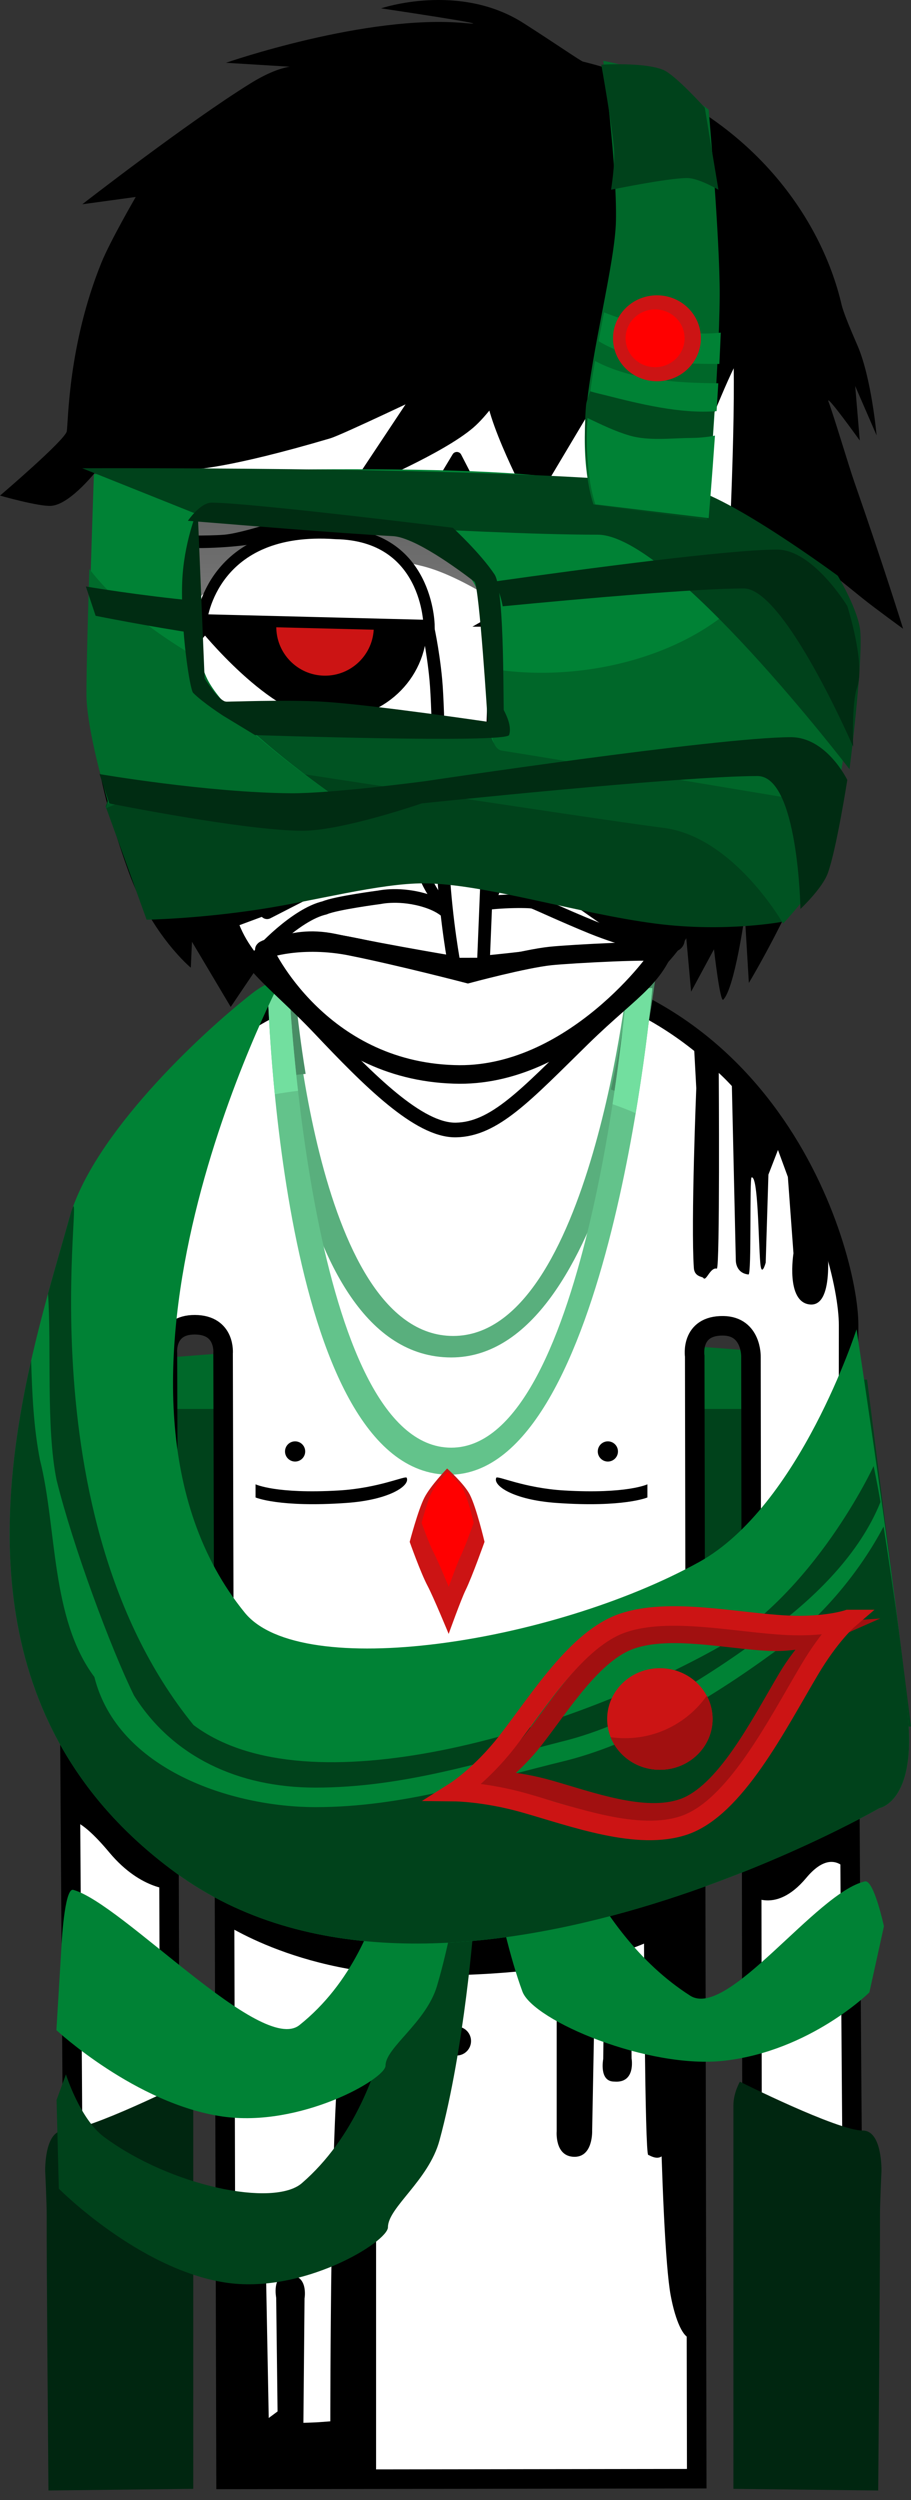 <svg version="1.1" xmlns="http://www.w3.org/2000/svg" xmlns:xlink="http://www.w3.org/1999/xlink" width="93.321" height="255.853" viewBox="0,0,93.321,255.853"><rect x="0" y="0" width="93.321" height="255.853" fill="#333333" stroke="none"/><defs><linearGradient x1="220.375" y1="57.73" x2="220.375" y2="174.826" gradientUnits="userSpaceOnUse" id="color-1"><stop offset="0" stop-color="#000000"/><stop offset="1" stop-color="#000000" stop-opacity="0"/></linearGradient></defs><g transform="translate(-193.874,-50.759)"><g data-paper-data="{&quot;isPaintingLayer&quot;:true}" fill-rule="nonzero" stroke-linejoin="miter" stroke-miterlimit="10" stroke-dasharray="" stroke-dashoffset="0" style="mix-blend-mode: normal"><path d="M195.599,306.613v-253.225h91.182v151.478c-0.989,1.576 -1.561,3.441 -1.561,5.439c0,1.998 0.572,3.863 1.561,5.439v90.868z" fill-opacity="0.01" fill="#000000" stroke="none" stroke-width="0" stroke-linecap="butt"/><path d="M205.695,227.952l-1.25,-31c0,0 14.267,-4.321 24.766,-4.992c14.357,-0.917 53.484,-0.008 53.484,-0.008l4.5,35.5z" fill="#00421b" stroke="none" stroke-width="0" stroke-linecap="butt"/><path d="M207.945,194.952v-5c0,0 26.139,-2.25 38.75,-2.25c12.028,0 35.25,2.25 35.25,2.25v5z" fill="#00692a" stroke="none" stroke-width="0" stroke-linecap="butt"/><path d="M201.545,304.392c0,0 -0.635,-94.384 -0.793,-118.012c-0.055,-8.153 8.187,-36.761 40.202,-36.921c31.602,-0.158 39.857,29.487 39.849,36.897c-0.077,46.243 0.654,117.986 0.654,117.986l-10.497,0.096l-0.159,-114.843c0,0 0.075,-3.099 -2.816,-3.154c-3.434,-0.065 -2.945,3.116 -2.945,3.116l0.205,114.87l-48.214,0.072l-0.305,-115.233c0,0 0.279,-2.919 -2.886,-2.934c-3.111,-0.015 -2.816,2.909 -2.816,2.909l0.353,115.067z" fill="#ffffff" stroke="#000000" stroke-width="2" stroke-linecap="butt"/><path d="M216.07,247.136l0.2,-4.2h48.6v3.2c0,0 -3.382,6.76 -27.357,6.807c-13.452,0.026 -21.443,-5.807 -21.443,-5.807z" fill="#000000" stroke="none" stroke-width="0" stroke-linecap="butt"/><path d="M240.644,261.121c-0.819,0 -1.483,-0.664 -1.483,-1.483c0,-0.819 0.664,-1.483 1.483,-1.483c0.819,0 1.483,0.664 1.483,1.483c0,0.819 -0.664,1.483 -1.483,1.483z" data-paper-data="{&quot;index&quot;:null}" fill="#000000" stroke="none" stroke-width="1.5" stroke-linecap="butt"/><path d="M198.838,305.633c0,0 -0.204,-23.724 -0.181,-28.082c0.007,-1.322 -0.153,-4.585 -0.153,-4.585c0,0 -0.113,-4.167 1.917,-4.167c2.604,0 12.583,-5 12.583,-5c0,0 0.667,1.126 0.667,2.417c0,5.202 0,39.25 0,39.25z" data-paper-data="{&quot;index&quot;:null}" fill="#002610" stroke="none" stroke-width="0" stroke-linecap="butt"/><path d="M219.233,275.903c1.916,0.003 1.799,2.693 1.799,2.693l0.371,19.618l0.904,-0.669l-0.141,-11.632c0,0 -0.457,-2.32 1.131,-2.31c2.227,-0.188 1.774,2.371 1.774,2.371l-0.117,12.738l1.387,-0.055l1.372,-0.1c0,0 -0.028,-33.002 1.121,-39.129c0.48,-2.557 1.543,-2.098 2.294,-2.078c0.644,0.017 1.272,1.69 1.272,1.69v46.25h-15v-26.75c0,0 -0.237,-2.64 1.833,-2.637z" data-paper-data="{&quot;index&quot;:null}" fill="#000000" stroke="none" stroke-width="0" stroke-linecap="butt"/><path d="M250.9,268.85v-26.75h15v46.25c0,0 -0.628,1.673 -1.272,1.69c-0.751,0.02 -1.564,-1.771 -2.044,-4.328c-1.15,-6.127 -1.371,-36.879 -1.371,-36.879c0,0 1.348,14.162 1.055,20.79c-0.132,2.972 -1.836,1.678 -1.991,1.669c-0.346,-0.02 -0.435,-22.559 -0.435,-22.559l-1.387,-0.055l0.117,12.738c0,0 0.453,2.559 -1.774,2.371c-1.587,0.011 -1.131,-2.31 -1.131,-2.31l0.141,-11.632l-0.904,-0.669l-0.371,19.618c0,0 0.117,2.69 -1.799,2.693c-2.07,0.003 -1.833,-2.637 -1.833,-2.637z" fill="#000000" stroke="none" stroke-width="0" stroke-linecap="butt"/><path d="M282.933,254.658c0,0 -6.025,5.963 -14.801,6.988c-7.829,0.914 -19.646,-4.103 -20.744,-7.075c-2.562,-6.933 -4.487,-19.81 -4.487,-19.81l7.433,-0.41c0,0 3.737,13.947 14.246,20.648c3.841,2.449 12.912,-10.583 17.897,-11.698c0.912,-0.204 1.945,4.588 1.945,4.588z" data-paper-data="{&quot;index&quot;:null}" fill="#008235" stroke="none" stroke-width="0" stroke-linecap="butt"/><path d="M199.669,265.666l0.959,-2.617c0,0 1.443,4.582 3.902,6.403c6.855,5.076 17.407,7.207 20.267,4.731c10.633,-9.205 10.115,-27.333 10.115,-27.333l7.521,0.564c0,0 -0.948,12.881 -3.541,22.405c-1.111,4.083 -5.277,6.859 -5.277,8.873c0,1.502 -8.792,6.909 -16.714,5.654c-8.88,-1.408 -17.001,-9.598 -17.001,-9.598z" fill="#00421b" stroke="none" stroke-width="0" stroke-linecap="butt"/><path d="M200.169,249.967c0,0 0.286,-6.059 1.209,-5.801c5.044,1.41 19.283,16.938 23.17,13.841c10.633,-8.472 10.115,-25.157 10.115,-25.157l7.521,0.519c0,0 -0.948,11.855 -3.541,20.621c-1.111,3.758 -5.277,6.313 -5.277,8.167c0,1.382 -8.792,6.359 -16.714,5.203c-8.88,-1.296 -17.001,-8.834 -17.001,-8.834z" fill="#008235" stroke="none" stroke-width="0" stroke-linecap="butt"/><path d="M256.143,200.334c-0.571,0 -1.034,-0.463 -1.034,-1.034c0,-0.571 0.463,-1.034 1.034,-1.034c0.571,0 1.034,0.463 1.034,1.034c0,0.571 -0.463,1.034 -1.034,1.034z" fill="#000000" stroke="none" stroke-width="1.5" stroke-linecap="butt"/><path d="M223.07,199.3c0,-0.571 0.463,-1.034 1.034,-1.034c0.571,0 1.034,0.463 1.034,1.034c0,0.571 -0.463,1.034 -1.034,1.034c-0.571,0 -1.034,-0.463 -1.034,-1.034z" fill="#000000" stroke="none" stroke-width="1.5" stroke-linecap="butt"/><path d="M229.364,204.569c-6.897,0.486 -9.311,-0.561 -9.311,-0.561v-1.346c0,0 2.101,1.007 8.51,0.632c4.124,-0.241 6.853,-1.547 6.97,-1.305c0.383,0.786 -1.706,2.266 -6.17,2.58z" fill="#000000" stroke="#000000" stroke-width="0" stroke-linecap="butt"/><path d="M250.883,204.569c-4.463,-0.314 -6.552,-1.794 -6.17,-2.58c0.118,-0.242 2.846,1.064 6.97,1.305c6.409,0.375 8.51,-0.632 8.51,-0.632v1.346c0,0 -2.413,1.047 -9.311,0.561z" fill="#000000" stroke="#000000" stroke-width="0" stroke-linecap="butt"/><path d="M200.87,237.136v-6.8h11l-0.2,13.8c0,0 -3.264,0.191 -6.6,-3.8c-3.336,-3.991 -4.2,-3.2 -4.2,-3.2z" fill="#000000" stroke="none" stroke-width="0" stroke-linecap="butt"/><path d="M276.47,242.936c-3.336,3.991 -6,1.6 -6,1.6v-10h11v9c0,0 -1.664,-4.591 -5,-0.6z" data-paper-data="{&quot;index&quot;:null}" fill="#000000" stroke="none" stroke-width="0" stroke-linecap="butt"/><path d="M221.495,150.08h2.2c0,0 2.217,37.4 16.6,37.4c14.15,0 18,-37.4 18,-37.4h2.6c0,0 -4.278,39.609 -20.8,39.6c-17.457,-0.01 -18.6,-39.6 -18.6,-39.6z" fill="#59af7d" stroke="none" stroke-width="0" stroke-linecap="butt"/><path d="" fill="#488d65" stroke="none" stroke-width="0" stroke-linecap="butt"/><path d="M258.517,149.969h2.6c0,0 -0.639,5.917 -2.377,13.177c-0.743,-0.331 -1.507,-0.625 -2.287,-0.887c1.497,-6.785 2.064,-12.29 2.064,-12.29z" fill="#488d65" stroke="none" stroke-width="0" stroke-linecap="butt"/><path d="M221.717,149.969h2.2c0,0 0.276,4.661 1.267,10.692c-0.812,0.072 -1.622,0.162 -2.423,0.277c-0.906,-6.214 -1.043,-10.969 -1.043,-10.969z" fill="#488d65" stroke="none" stroke-width="0" stroke-linecap="butt"/><path d="M221.295,151.88h2.2c0,0 2.217,47.033 16.6,47.033c14.15,0 18,-47.033 18,-47.033h2.6c0,0 -4.278,49.811 -20.8,49.8c-17.457,-0.012 -18.6,-49.8 -18.6,-49.8z" fill="#63c38b" stroke="none" stroke-width="0" stroke-linecap="butt"/><path d="M235.842,208.551c0,0 0.851,-3.244 1.5,-4.515c0.628,-1.23 2.333,-2.992 2.333,-2.992c0,0 1.764,1.571 2.325,2.67c0.69,1.351 1.508,4.837 1.508,4.837c0,0 -1.262,3.558 -1.937,4.938c-0.487,0.995 -1.736,4.486 -1.736,4.486c0,0 -1.562,-3.792 -2.169,-4.933c-0.708,-1.332 -1.825,-4.491 -1.825,-4.491z" fill="#cc1414" stroke="none" stroke-width="0" stroke-linecap="butt"/><path d="M237.064,206.6c0,0 0.592,-2.257 1.044,-3.141c0.437,-0.856 1.623,-2.081 1.623,-2.081c0,0 1.227,1.093 1.617,1.857c0.48,0.94 1.049,3.365 1.049,3.365c0,0 -0.878,2.475 -1.348,3.435c-0.339,0.692 -1.208,3.12 -1.208,3.12c0,0 -1.087,-2.638 -1.509,-3.432c-0.493,-0.927 -1.269,-3.124 -1.269,-3.124z" fill="#ff0000" stroke="none" stroke-width="0" stroke-linecap="butt"/><path d="M258.095,151.88h2.6c0,0 -0.471,5.48 -1.703,12.804c-0.769,-0.336 -1.56,-0.643 -2.371,-0.923c1.058,-6.811 1.473,-11.881 1.473,-11.881z" fill="#72df9f" stroke="none" stroke-width="0" stroke-linecap="butt"/><path d="M221.295,151.88h2.2c0,0 0.207,4.402 0.907,10.513c-0.792,0.097 -1.588,0.212 -2.378,0.352c-0.625,-6.331 -0.729,-10.865 -0.729,-10.865z" fill="#72df9f" stroke="none" stroke-width="0" stroke-linecap="butt"/><path d="M211.95,242.467c-26.72,-19.438 -15.176,-51.857 -10.972,-67.028c2.355,-8.499 13.358,-18.827 18.74,-23.03c1.841,-1.437 2.898,-1.275 2.898,-1.275c0,0 -22.125,42 -3.667,64.667c5.761,7.075 31.483,3.123 46.533,-5.18c10.314,-5.691 16.134,-23.82 16.134,-23.82c0,0 4.936,32.312 5.35,41.015c0.354,7.428 -3.017,7.985 -3.017,7.985c0,0 -45.28,26.105 -72,6.667z" fill="#008235" stroke="none" stroke-width="0" stroke-linecap="butt"/><path d="M211.95,242.467c-19.868,-14.454 -18.58,-36.084 -14.885,-52.464c0.101,3.422 0.251,6.846 0.905,10.168c1.749,6.943 1.082,16.223 5.573,22.21c2.37,9.479 14.069,13.32 22.653,13.32c9.04,0 17.11,-2.681 25.743,-4.78c7.859,-2.009 16,-7.152 22.357,-11.92c3.835,-2.888 7.625,-7.334 10.091,-12.014c0.97,6.13 2.321,15.369 2.581,20.828c0.354,7.428 -3.017,7.985 -3.017,7.985c0,0 -45.28,26.105 -72,6.667z" fill="#00421b" stroke="none" stroke-width="0" stroke-linecap="butt"/><path d="M200.978,175.438c2.355,-8.499 -5.736,29.195 12.722,51.862c11.761,8.825 38.233,0.623 53.283,-7.68c10.314,-5.691 16.384,-18.82 16.384,-18.82c0,0 0.426,2.013 0.701,3.675c-2.127,5.299 -6.681,9.722 -10.973,12.927c-6.091,4.569 -14.071,9.739 -21.643,11.58c-8.435,2.156 -16.416,4.72 -25.257,4.72c-7.932,0 -14.655,-3.161 -18.597,-9.43c-2.381,-4.841 -6.243,-15.239 -7.927,-22.04c-1.099,-5.382 -0.505,-13.595 -0.878,-19.08c0.79,-2.88 1.567,-5.483 2.185,-7.714z" fill="#00421b" stroke="none" stroke-width="0" stroke-linecap="butt"/><path d="M278.383,217.8c0,0 -2.065,1.743 -3.85,4.754c-2.825,4.766 -6.371,11.806 -10.724,13.288c-3.976,1.354 -9.468,-0.711 -13.7,-1.911c-3.329,-0.944 -5.951,-0.972 -5.951,-0.972c0,0 2.204,-1.392 4.44,-4.256c2.776,-3.558 6.01,-8.846 9.946,-10.186c3.998,-1.361 9.781,-0.018 14.073,0.194c3.334,0.164 5.768,-0.911 5.768,-0.911z" fill="none" stroke="#a11010" stroke-width="2" stroke-linecap="butt"/><path d="M280.755,216.5c0,0 -1.842,1.582 -3.975,5.18c-3.375,5.694 -7.612,14.105 -12.812,15.876c-4.75,1.617 -11.312,-0.849 -16.368,-2.283c-3.978,-1.128 -7.11,-1.161 -7.11,-1.161c0,0 2.634,-1.663 5.304,-5.085c3.317,-4.251 7.181,-10.569 11.882,-12.17c4.776,-1.627 11.685,-0.021 16.813,0.231c3.983,0.196 6.266,-0.588 6.266,-0.588z" fill="none" stroke="#cc1414" stroke-width="2" stroke-linecap="butt"/><path d="M266.87,226.68c0,2.872 -2.418,5.2 -5.4,5.2c-2.982,0 -5.4,-2.328 -5.4,-5.2c0,-2.872 2.418,-5.2 5.4,-5.2c2.982,0 5.4,2.328 5.4,5.2z" fill="#cc1414" stroke="none" stroke-width="0" stroke-linecap="butt"/><path d="M266.87,226.68c0,2.872 -2.418,5.2 -5.4,5.2c-2.302,0 -4.268,-1.387 -5.045,-3.341c0.481,0.069 0.973,0.105 1.473,0.105c3.46,0 6.52,-1.715 8.376,-4.34c0.381,0.712 0.595,1.52 0.595,2.376z" fill="#a11010" stroke="none" stroke-width="0" stroke-linecap="butt"/><path d="M265.2,162.133l-0.25,-4.625l12.125,13.25l1.459,6.749c0,0 0.993,7.038 -1.709,6.751c-2.48,-0.263 -1.67,-5.236 -1.67,-5.236l-0.574,-7.817l-1.013,-2.761l-0.978,2.523l-0.279,9.013c0,0 -0.426,1.584 -0.555,0.033c-0.201,-2.417 -0.215,-8.968 -0.893,-8.757c-0.218,0.068 0.014,9.969 -0.314,9.935c-1.34,-0.141 -1.3,-1.457 -1.3,-1.457l-0.406,-17.933l-1.341,-1.243c0,0 0.129,20.116 -0.199,20.033c-0.687,-0.175 -1.099,1.403 -1.391,0.94c-0.081,-0.128 -0.901,-0.099 -0.962,-1.007c-0.311,-4.657 0.249,-18.392 0.249,-18.392z" fill="#000000" stroke="none" stroke-width="0" stroke-linecap="butt"/><path d="M269.003,305.467c0,0 0,-34.048 0,-39.25c0,-1.291 0.667,-2.417 0.667,-2.417c0,0 9.98,5 12.583,5c2.029,0 1.917,4.167 1.917,4.167c0,0 -0.16,3.263 -0.153,4.585c0.024,4.358 -0.181,28.082 -0.181,28.082z" fill="#002610" stroke="none" stroke-width="0" stroke-linecap="butt"/><path d="M193.874,101.48c0,0 6.712,-5.722 6.843,-6.588c0.157,-1.032 0.135,-8.823 3.537,-17.229c0.909,-2.245 3.527,-6.749 3.527,-6.749l-5.478,0.75c0,0 10.756,-8.36 17.215,-12.363c4.074,-2.525 5.635,-1.618 5.635,-1.618l-8.135,-0.498c0,0 14.403,-4.998 24.462,-4.064c4.255,0.395 -8.569,-1.508 -8.569,-1.508c0,0 7.985,-2.71 14.606,1.522c3.298,2.108 5.845,3.873 6.072,3.928c15.862,3.886 24.063,15.026 26.406,24.509c0.129,0.522 0.138,0.922 1.711,4.533c1.442,3.309 1.964,9.208 1.964,9.208l-2.191,-5.046l0.468,5.572c0,0 -3.587,-4.995 -3.198,-3.964c0.53,1.407 2.073,6.582 2.613,8.128c3.059,8.764 5.026,15.105 5.026,15.105c0,0 -2.834,-2.054 -4.178,-3.134c-1.254,-1.008 -3.893,-3.146 -3.893,-3.146c0,0 3.166,10.348 1.343,20.695c-1.6,9.481 -9.074,21.825 -9.074,21.825l-0.416,-6.947c0,0 -1.047,7.531 -2.212,8.666c-0.323,0.314 -0.946,-5.16 -0.946,-5.16l-2.342,4.339l-0.494,-5.471c0,0 -6.23,11.185 -23.937,11.038c-4.735,-0.072 -8.931,-0.962 -12.514,-2.2c-2.692,-0.93 -7.804,-5.38 -7.804,-5.38l-2.413,3.574l-3.969,-6.669l-0.119,2.655c0,0 -3.989,-3.293 -6.33,-9.708c-2.791,-7.646 -3.318,-12.243 -3.318,-12.243l0.149,-29.11c0,0 -2.794,3.662 -4.81,3.795c-1.278,0.085 -5.235,-1.049 -5.235,-1.049z" fill="#000000" stroke="none" stroke-width="1.5" stroke-linecap="butt"/><path d="M213.228,115.202c-0.577,-7.293 0.335,-17.154 0.335,-17.154c0,0 3.411,-0.041 13.914,-3.144c1.105,-0.327 10.061,-4.597 10.061,-4.597l-6.243,9.392c0,0 7.58,-3.189 10.56,-5.733c2.518,-2.15 6.169,-8.55 6.169,-8.55c0,0 -2.16,3.005 -3.408,4.46c-1.327,1.547 3.807,11.363 3.807,11.363l6.875,-11.529c0,0 4.239,2.325 5.217,4.84c1.064,2.736 0.933,10.967 0.933,10.967c0,0 8.147,-22.485 8.29,-18.87c0.288,7.281 -0.564,23.497 -0.772,27.211c-0.422,5.669 -2.56,11.268 -2.65,12.068c-0.809,-0.286 -10.757,-0.464 -11.169,9.975c-0.333,8.447 7.555,9.746 7.706,9.737c-1.293,5.35 -3.805,6.097 -9.263,11.442c-5.858,5.736 -9.054,9.253 -13.014,9.322c-3.811,0.066 -8.936,-5.1 -13.935,-10.382c-4.972,-5.253 -8.565,-7.088 -9.681,-12.868c4.251,-0.034 7.853,-4.491 7.853,-8.75c0,-10.447 -9.344,-9.437 -9.344,-9.437c0,0 -1.928,-5.778 -2.243,-9.761z" fill="#ffffff" stroke="#000000" stroke-width="1.5" stroke-linecap="butt"/><path d="M209.208,105.203l5.167,-3.762l34.333,0.756l-0.5,12.468c0,0 -6.414,-4.844 -11.098,-5.98c-3.871,-0.939 -4.608,-1.076 -10.445,-1.325c-11.165,-0.478 -14.931,8.61 -16.64,8.459c-0.838,-0.074 -0.817,-10.614 -0.817,-10.614z" fill="url(#color-1)" stroke="none" stroke-width="0" stroke-linecap="butt"/><g stroke-width="0" stroke-linecap="butt"><path d="M230.714,133.61c0,5.066 -3.992,9.173 -8.917,9.173c-4.925,0 -8.917,-4.107 -8.917,-9.173c0,-5.066 3.992,-9.173 8.917,-9.173c4.925,0 8.917,4.107 8.917,9.173z" fill="#970000" stroke="none"/><path d="M228.398,133.483c0,4.096 -2.985,7.417 -6.667,7.417c-3.682,0 -6.667,-3.321 -6.667,-7.417c0,-4.096 2.985,-7.417 6.667,-7.417c3.682,0 6.667,3.321 6.667,7.417z" fill="#ec0000" stroke="#000000"/></g><g stroke-width="0" stroke-linecap="butt"><path d="M268.548,134.776c0,5.066 -3.992,9.173 -8.917,9.173c-4.925,0 -8.917,-4.107 -8.917,-9.173c0,-5.066 3.992,-9.173 8.917,-9.173c4.925,0 8.917,4.107 8.917,9.173z" fill="#970000" stroke="none"/><path d="M266.232,134.65c0,4.096 -2.985,7.417 -6.667,7.417c-3.682,0 -6.667,-3.321 -6.667,-7.417c0,-4.096 2.985,-7.417 6.667,-7.417c3.682,0 6.667,3.321 6.667,7.417z" fill="#ec0000" stroke="#000000"/></g><path d="M261.131,102.581c0,0 1.524,0.318 4.256,1.11c2.495,0.724 4.449,1.744 4.449,1.744l0.195,1.17c0,0 -7.25,-3.13 -15.116,-2.471c-6.29,0.527 -9.963,2.812 -9.963,2.812l0.046,-4.177c0,0 3.127,-1.704 7.864,-1.856c4.904,-0.157 8.091,0.591 8.091,0.591z" data-paper-data="{&quot;index&quot;:null}" fill="#000000" stroke="none" stroke-width="1.5" stroke-linecap="butt"/><path d="M248.534,143.069c0.57,0.212 3.084,1.399 6.024,2.596c2.964,1.206 7.214,2.293 7.194,2.461c-0.025,0.213 -10.435,0.227 -13.679,0.632c-2.719,0.34 -6.689,0.706 -6.689,0.706c0,0 -7.104,-1.162 -13.272,-2.445c-4.944,-1.029 -7.599,1.539 -7.61,1.445c-0.014,-0.126 3.668,-4.111 6.624,-4.795c1.146,-0.497 5.64,-1.085 5.64,-1.085c0,0 2.156,-0.478 4.808,0.379c2.842,0.918 2.835,2.446 3.083,2.469c0,0 1.184,-1.749 2.369,-2.105c1.185,-0.355 5.082,-0.416 5.508,-0.258z" fill="#ffffff" stroke="#000000" stroke-width="1.4" stroke-linecap="butt"/><path d="M229.886,147.623c5.091,1.027 11.918,2.807 11.918,2.807c0,0 5.79,-1.556 8.447,-1.834c2.06,-0.216 11.216,-0.707 11.26,-0.334c0.043,0.364 -9.031,12.9 -21.148,12.447c-13.77,-0.436 -19.465,-12.536 -19.427,-12.705c0.038,-0.169 3.859,-1.408 8.95,-0.382z" fill="#ffffff" stroke="#000000" stroke-width="1.9" stroke-linecap="butt"/><path d="M240.86,144.629c-1.034,0 -3.538,-3.26 -3.787,-5.364c-0.222,-1.882 1.315,-3.828 3.787,-3.828c2.472,0 4.202,0.491 4.03,4.189c-0.146,3.138 -1.558,5.003 -4.03,5.003z" fill="#ffffff" stroke="#000000" stroke-width="1.15" stroke-linecap="butt"/><path d="M244.462,114.535c0,0 0.103,3.97 0.006,7.127c-0.192,6.251 -1.081,27.761 -1.081,27.761l-2.982,0.009c0,0 -0.803,-4.173 -1.123,-9.5c-0.434,-7.211 -0.45,-16.293 -0.763,-19.632c-0.298,-3.165 -0.896,-5.715 -0.896,-5.715" fill="#ffffff" stroke="#000000" stroke-width="1.3" stroke-linecap="round"/><path d="M214.927,125.325c0,0 -4.932,-3.517 -6.164,-8.975c-1.296,-5.743 -1.461,-9.733 0.48,-9.992c1.941,-0.259 2.703,2.377 3.733,8.356c1.029,5.979 1.951,10.611 1.951,10.611z" data-paper-data="{&quot;index&quot;:null}" fill="#ffffff" stroke="#000000" stroke-width="1" stroke-linecap="butt"/><path d="M214.725,121.377c0,0 -3.564,-2.923 -4.318,-8.451c-0.421,-3.083 2.157,-2.28 2.157,-2.28" fill="none" stroke="#000000" stroke-width="0.25" stroke-linecap="round"/><path d="M214.881,114.722c0,0 7.695,-8.936 13.069,-8.858c5.373,0.078 9.027,4.248 8.956,9.14c-0.071,4.892 -4.124,8.794 -9.497,8.716c-5.373,-0.078 -12.528,-8.999 -12.528,-8.999z" fill="#000000" stroke="#000000" stroke-width="1.4" stroke-linecap="butt"/><path d="M222.176,114.84c0.04,-2.758 2.309,-4.962 5.067,-4.922c2.758,0.04 4.962,2.309 4.922,5.067c-0.04,2.758 -2.309,4.962 -5.067,4.922c-2.758,-0.04 -4.962,-2.309 -4.922,-5.067z" fill="#cc1414" stroke="none" stroke-width="1.5" stroke-linecap="butt"/><path d="M244.795,114.722c0.204,-4.888 4.453,-8.858 9.77,-8.858c5.318,0 12.417,8.858 12.417,8.858c0,0 -7.029,9.071 -12.842,9.142c-5.53,0.067 -9.558,-4.037 -9.345,-9.142z" fill="#000000" stroke="#000000" stroke-width="1.4" stroke-linecap="butt"/><path d="M249.397,114.808c0,-2.818 2.285,-5.103 5.103,-5.103c2.818,0 5.103,2.285 5.103,5.103c0,2.818 -2.285,5.103 -5.103,5.103c-2.818,0 -5.103,-2.285 -5.103,-5.103z" fill="#ec0000" stroke="none" stroke-width="1.5" stroke-linecap="butt"/><path d="M214.527,114.189c0,0 1.064,-9.729 13.744,-8.825c9.471,0.166 9.556,9.407 9.556,9.407l-23.299,-0.582z" fill="#ffffff" stroke="#000000" stroke-width="1.15" stroke-linecap="butt"/><path d="M244.417,114.32c0,0 -0.247,-9.458 11.198,-9.103c12.143,-0.667 12.261,9.652 12.261,9.652c0,0 -9.339,-4.086 -13.548,-4.184c-3.467,-0.081 -9.912,3.635 -9.912,3.635z" fill="#ffffff" stroke="#000000" stroke-width="1.15" stroke-linecap="butt"/><path d="M221.2,103.463c0,0 3.37,-1.819 8.032,-2.282c5.167,-0.513 7.768,-0.066 7.768,-0.066l0.295,4.137c0,0 -3.836,-0.681 -8.018,-0.521c-5.593,0.213 -6.645,1.433 -10.898,1.891c-3.644,0.393 -6.737,0.159 -6.737,0.159l-0.026,-1.232c0,0 3.595,0.074 5.234,-0.068c1.352,-0.117 3.976,-0.938 3.976,-0.938z" fill="#000000" stroke="none" stroke-width="1.5" stroke-linecap="butt"/><path d="M269.161,114.714c1.029,-5.979 1.791,-8.615 3.733,-8.356c1.941,0.259 1.776,4.249 0.48,9.992c-1.232,5.458 -6.164,8.975 -6.164,8.975c0,0 0.922,-4.633 1.951,-10.611z" data-paper-data="{&quot;index&quot;:null}" fill="#ffffff" stroke="#000000" stroke-width="1" stroke-linecap="butt"/><path d="M269.573,110.647c0,0 2.578,-0.803 2.157,2.28c-0.754,5.527 -4.318,8.451 -4.318,8.451" data-paper-data="{&quot;index&quot;:null}" fill="none" stroke="#000000" stroke-width="0.25" stroke-linecap="round"/><path d="M214.479,123.629l6.714,1.429l3.714,5l0.286,7l-2.429,5.429l-5,1.857" fill="none" stroke="#000000" stroke-width="2.5" stroke-linecap="round"/><path d="M262.765,146.914l-4.286,-1.714l-4,-6.286l0.429,-8.429l5.429,-4.857l6.571,-0.857" fill="none" stroke="#000000" stroke-width="2.5" stroke-linecap="round"/><path d="M220.732,124.733l1.333,-1.167" fill="none" stroke="#000000" stroke-width="1.5" stroke-linecap="round"/><path d="M227.565,129.4l-1.833,0.833" fill="none" stroke="#000000" stroke-width="1.5" stroke-linecap="round"/><path d="M225.398,136.9l2.667,0.333" fill="none" stroke="#000000" stroke-width="1.5" stroke-linecap="round"/><path d="M254.398,130.233l-2.5,-1.333" fill="none" stroke="#000000" stroke-width="1.5" stroke-linecap="round"/><path d="M259.232,124.233l0.833,0.667" fill="none" stroke="#000000" stroke-width="1.5" stroke-linecap="round"/><path d="M250.732,138.567l3.333,0.167" fill="none" stroke="#000000" stroke-width="1.5" stroke-linecap="round"/><path d="M258.065,146.233l-5.5,-3.833" fill="none" stroke="#000000" stroke-width="1.5" stroke-linecap="round"/><path d="M221.232,144.067l6.833,-3.5" fill="none" stroke="#000000" stroke-width="1.5" stroke-linecap="round"/><path d="M228.232,133.4l-3.167,1.333" fill="none" stroke="#000000" stroke-width="1.5" stroke-linecap="round"/><path d="M254.065,134.733l-3.5,-1" fill="none" stroke="#000000" stroke-width="1.5" stroke-linecap="round"/><path d="M240.671,97.511l2.287,4.435l-2.099,2.997l-2.518,-3.561l2.33,-3.871" fill="#000000" stroke="#000000" stroke-width="1" stroke-linecap="round"/><path d="M208.895,144.88l-4.2,-11.6c0,0 3.554,-10.049 6.94,-10.476c2.42,-0.306 7.083,-0.257 14.259,-0.205c4.666,0.034 10.134,2.488 15.797,2.558c5.76,0.071 11.715,-2.243 16.405,-2.147c6.165,0.127 10.193,2.135 12.609,3.161c1.858,0.789 8.79,6.709 8.79,6.709l-5.4,12.2c0,0 -5.845,1.128 -13.026,0.206c-7.971,-1.023 -17.635,-4.106 -23.775,-4.125c-4.497,-0.014 -11.137,1.786 -16.748,2.648c-6.478,0.995 -11.651,1.071 -11.651,1.071z" fill="#00421b" stroke="none" stroke-width="0" stroke-linecap="butt"/><path d="M216.495,128.68l-11.8,4.8c0,0 3.554,-10.049 6.94,-10.476c2.42,-0.306 7.083,-0.257 14.259,-0.205c4.666,0.034 10.134,2.488 15.797,2.558c5.76,0.071 11.715,-2.243 16.405,-2.147c6.165,0.127 10.193,2.135 12.609,3.161c1.858,0.789 8.79,6.709 8.79,6.709c0,0 -0.247,4.522 -1.114,6.481c-0.929,2.098 -4.286,5.719 -4.286,5.719c0,0 -5.045,-8.872 -12.226,-9.794c-7.971,-1.023 -45.374,-6.806 -45.374,-6.806z" fill="#005322" stroke="none" stroke-width="0" stroke-linecap="butt"/><path d="M205.095,132.68c0,0 -1.398,-4.734 -1.965,-8.554c-0.144,-0.972 -0.235,-1.886 -0.235,-2.646c0,-5.302 0.6,-22.2 0.6,-22.2c0,0 38.511,-1.451 48.641,0.596c4.614,0.932 23.568,4.42 27.054,11.161c3.18,6.149 -0.295,21.843 -0.295,21.843c0,0 -29.218,-4.923 -33.77,-5.633c-3.078,-0.48 1.568,-15.023 -4.659,-18.845c-11.045,-6.78 -26.199,-5.232 -26.199,-5.232c0,0 -1.692,12.159 0.854,17.113c2.411,4.69 13.374,12.197 13.374,12.197z" fill="#008235" stroke="none" stroke-width="0" stroke-linecap="butt"/><path d="M279.678,111.371c3.209,6.149 -0.298,21.843 -0.298,21.843c0,0 -29.484,-4.923 -34.078,-5.633c-1.58,-0.244 -1.143,-4.128 -1.16,-8.388c9.249,1.524 19.904,-1.18 25.769,-7.155c1.638,-1.668 3.176,-3.38 4.507,-5.212c2.439,1.31 4.36,2.821 5.259,4.546z" fill="#006729" stroke="none" stroke-width="0" stroke-linecap="butt"/><path d="M204.986,133.013c0,0 -1.434,-4.734 -2.016,-8.554c-0.148,-0.972 -0.241,-1.886 -0.241,-2.646c0,-2.603 0.148,-8.002 0.299,-12.823c2.515,3.254 5.951,5.958 9.769,8.326c0.492,0.305 1.012,0.556 1.553,0.757c0.24,0.955 0.542,1.821 0.923,2.543c2.474,4.69 13.722,12.197 13.722,12.197z" fill="#006b2b" stroke="none" stroke-width="0" stroke-linecap="butt"/><path d="M214.295,103.48l-12,-4.8c0,0 49.91,-0.218 61.914,1.976c4.349,0.795 15.486,9.024 15.486,9.024c0,0 2.184,3.633 2.315,5.805c0.22,3.638 -1.115,13.995 -1.115,13.995c0,0 -18.382,-24 -25.8,-24c-12.75,0 -40.8,-2 -40.8,-2z" fill="#00421b" stroke="none" stroke-width="0" stroke-linecap="butt"/><path d="M214.121,102.914l0.714,17.286c0,0 1.486,2.407 2.279,2.38c2.293,-0.078 7.159,-0.202 10.314,0.021c5.044,0.357 16.406,2.027 16.406,2.027v-3.571c0,0 2.782,3.166 2.192,4.923c-0.292,0.868 -26.024,0.009 -26.024,0.009l-3.287,-1.993c0,0 -2.081,-1.344 -3.056,-2.331c-0.342,-0.346 -1.269,-6.404 -1.127,-11.175c0.124,-4.165 1.587,-7.575 1.587,-7.575z" fill="#002c12" stroke="none" stroke-width="0" stroke-linecap="butt"/><path d="M216.693,104.343l-3.571,-0.286c0,0 1.255,-1.857 2.429,-1.857c3.924,0 24.714,2.571 24.714,2.571c0,0 2.791,2.563 4.268,4.773c1.111,1.663 0.841,14.431 0.986,15.021c0.373,1.515 -1.683,0.062 -1.683,0.062c0,0 -0.867,-13.954 -1.359,-14.332c-1.785,-1.371 -6.15,-4.553 -8.355,-4.668c-5.497,-0.286 -17.429,-1.286 -17.429,-1.286z" fill="#002c12" stroke="none" stroke-width="0" stroke-linecap="butt"/><path d="M205.07,132.98l-1,-3c0,0 11.05,1.894 19.597,1.961c4.205,0.033 13.806,-1.243 13.806,-1.243c0,0 29.787,-4.475 37.397,-4.496c3.684,-0.01 5.8,4.377 5.8,4.377c0,0 -1.113,7.11 -1.999,9.546c-0.569,1.565 -2.801,3.654 -2.801,3.654c0,0 -0.221,-13.6 -4.4,-13.6c-7.865,0 -34.4,2.8 -34.4,2.8c0,0 -8.107,2.8 -12.2,2.8c-5.899,0 -19.8,-2.8 -19.8,-2.8z" fill="#002c12" stroke="none" stroke-width="0" stroke-linecap="butt"/><path d="M273.47,107.003c3.684,-0.01 7.2,5.777 7.2,5.777c0,0 1.887,5.91 1.001,8.346c-0.569,1.565 -0.401,6.054 -0.401,6.054c0,0 -7.021,-16.2 -11.2,-16.2c-4.746,0 -16.292,1.02 -24.702,1.828c-0.141,-0.824 -0.43,-1.691 -0.815,-2.538c9.41,-1.327 23.928,-3.254 28.917,-3.268z" fill="#002c12" stroke="none" stroke-width="0" stroke-linecap="butt"/><path d="M203.67,113.78l-1,-3c0,0 5.347,0.917 11.48,1.497c-0.221,0.523 -0.459,1.029 -0.73,1.503l1.085,1.898c-5.475,-0.818 -10.835,-1.898 -10.835,-1.898z" fill="#002c12" stroke="none" stroke-width="0" stroke-linecap="butt"/><path d="M254.67,102.38c0,0 -1.299,-3.486 -0.763,-9.468c0.565,-6.307 2.968,-15.232 3.063,-19.534c0.121,-5.481 -1.3,-16.398 -1.3,-16.398c0,0 3.698,0.727 5.432,1.53c1.857,0.86 5.368,3.47 5.368,3.47c0,0 1.155,13.23 1.127,19.001c-0.037,7.634 -1.327,22.799 -1.327,22.799z" fill="#006729" stroke="none" stroke-width="0" stroke-linecap="butt"/><path d="M255.751,82.726c2.662,1.069 5.616,1.789 8.919,2.104c1.029,0.098 2.042,0.082 3.037,-0.029c-0.039,1.028 -0.088,2.106 -0.144,3.204c-4.214,0.01 -8.883,-0.205 -12.37,-2.333c0.183,-0.986 0.372,-1.974 0.559,-2.946z" fill="#008235" stroke="none" stroke-width="0" stroke-linecap="butt"/><path d="M255.043,102.472c0,0 -1.66,-3.755 -1.14,-10.197c0.059,-0.733 0.539,-1.498 0.635,-2.287c1.821,0.463 3.747,0.672 5.531,1.043c2.538,0.528 4.77,1.024 7.007,1.235c-0.361,6.219 -0.782,11.714 -0.782,11.714z" fill="#004b1e" stroke="none" stroke-width="0" stroke-linecap="butt"/><path d="M254.828,87.704c3.735,1.96 8.318,2.248 12.626,2.28c-0.055,0.955 -0.113,1.911 -0.174,2.85c-3.723,0.304 -7.922,-0.752 -11.361,-1.621c-0.497,-0.126 -1.05,-0.243 -1.573,-0.405c0.135,-1.002 0.299,-2.044 0.481,-3.103z" fill="#008235" stroke="none" stroke-width="0" stroke-linecap="butt"/><path d="M254.87,102.38c0,0 -1.208,-3.243 -0.813,-8.84c1.406,0.662 2.795,1.352 4.328,1.799c1.937,0.564 4.282,0.253 6.285,0.241c0.61,-0.004 1.557,-0.06 2.443,-0.242c-0.325,4.701 -0.643,8.442 -0.643,8.442z" fill="#008235" stroke="none" stroke-width="0" stroke-linecap="butt"/><path d="M256.47,70.18c0,0 0.425,-2.637 0.306,-4.161c-0.185,-2.363 -1.306,-8.639 -1.306,-8.639c0,0 4.389,-0.28 6.345,0.532c1.245,0.517 4.255,3.868 4.255,3.868l1.4,8.4c0,0 -2.022,-1.2 -3.2,-1.2c-2.016,0 -7.8,1.2 -7.8,1.2z" fill="#00421b" stroke="none" stroke-width="0" stroke-linecap="butt"/><path d="M265.67,85.38c0,2.43 -2.015,4.4 -4.5,4.4c-2.485,0 -4.5,-1.97 -4.5,-4.4c0,-2.43 2.015,-4.4 4.5,-4.4c2.485,0 4.5,1.97 4.5,4.4z" fill="#cc1414" stroke="none" stroke-width="0" stroke-linecap="butt"/><path d="M264.003,85.38c0,1.632 -1.353,2.956 -3.023,2.956c-1.669,0 -3.023,-1.323 -3.023,-2.956c0,-1.632 1.353,-2.956 3.023,-2.956c1.669,0 3.023,1.323 3.023,2.956z" fill="#ff0000" stroke="none" stroke-width="0" stroke-linecap="butt"/></g></g></svg>